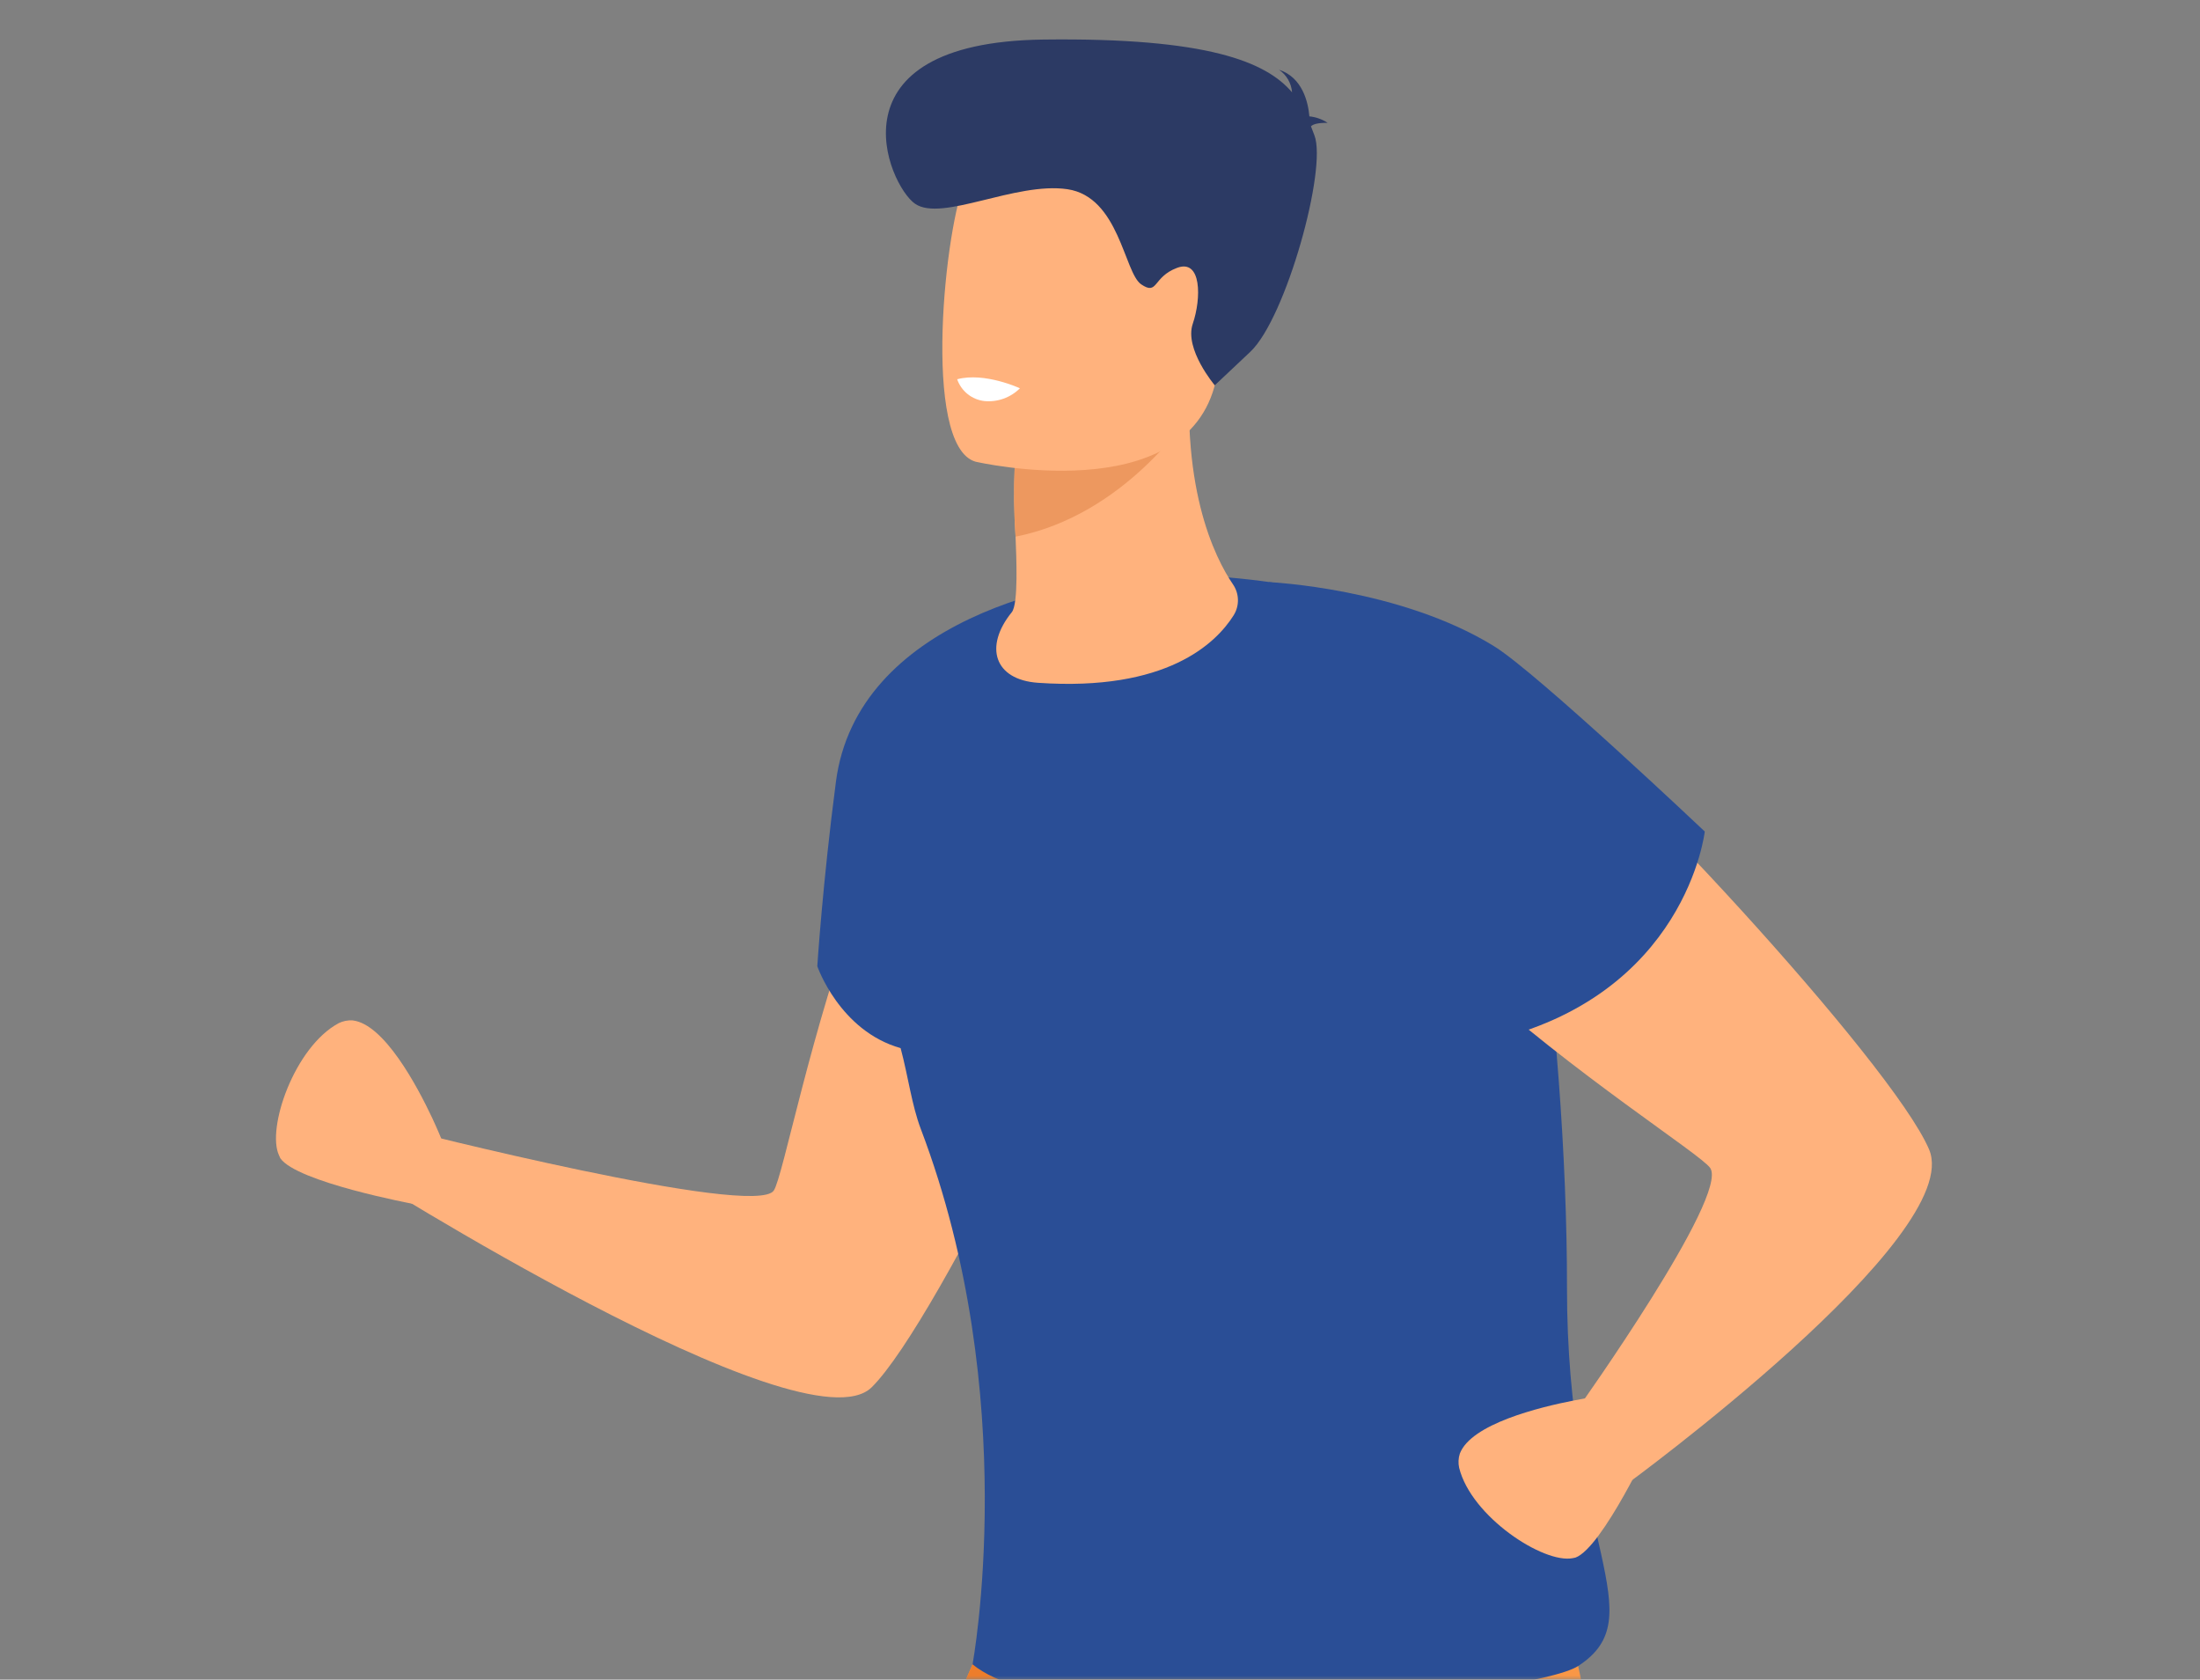 <svg width="279" height="213" viewBox="0 0 279 213" fill="none" xmlns="http://www.w3.org/2000/svg">
<rect x="0" y="0" width="279" height="213" fill="#808080" stroke="none"/>
<mask id="mask0_1032_9297" style="mask-type:alpha" maskUnits="userSpaceOnUse" x="0" y="0" width="279" height="213">
<rect width="279" height="213" fill="#C4C4C4"/>
</mask>
<g mask="url(#mask0_1032_9297)">
<path d="M138.058 284.637C133.735 289.348 127.254 294.199 137.557 304.969C150.77 318.769 171.209 378.232 171.209 378.232C170.523 380.503 171.229 383.656 169.613 384.582C166.999 386.082 160.326 381.495 160.326 381.495C160.326 381.495 99.638 318.659 94.714 304.506C91.077 294.069 109.663 243.506 120.79 217.015C124.729 207.628 127.731 201.266 128.479 200.772C128.592 200.694 128.709 200.621 128.822 200.553C135.362 196.408 141.517 196.937 147.006 200.117C148.211 200.82 149.358 201.616 150.438 202.498C164.014 213.512 172.739 239.642 171.833 245.077C171.205 248.851 164.584 256.863 157.313 264.747C155.804 266.384 154.27 268.017 152.753 269.602C146.142 276.529 139.911 282.633 138.058 284.637Z" fill="#F99746"/>
<path d="M157.31 264.747C155.8 266.384 154.267 268.017 152.75 269.602L120.783 217.015C124.722 207.627 127.724 201.266 128.472 200.772C128.585 200.693 128.702 200.621 128.815 200.553L147 200.117L150.287 200.038L150.427 202.498L157.31 264.747Z" fill="#ED7D2B"/>
<path d="M139.218 81.819C139.218 81.819 146.018 98.439 144.255 108.331C142.491 118.223 119.085 167.492 110.548 175.922C102.012 184.352 45.445 148.474 45.445 148.474L51.013 143.156C51.013 143.156 95.76 154.547 98.131 150.975C100.502 147.403 111.89 77.205 139.218 81.819Z" fill="#FFB27D"/>
<path d="M137.876 212.081C137.876 212.081 149.484 270.124 178.774 310.96C207.08 350.416 221.806 410.902 221.806 410.902C221.806 410.902 223.683 412.367 227.381 410.796C231.08 409.224 233.557 411.139 234.305 409.337C234.305 409.337 228.956 313.869 214.268 292.967C205.968 281.158 201.546 237.807 201.827 226.008C202.109 214.208 196.948 199.75 196.948 199.75L137.876 212.081Z" fill="#F99746"/>
<path d="M198.722 163.233C198.746 130.69 192.79 83.726 184.655 80.117C177.741 77.053 162.655 72.672 147.106 72.912C134.833 73.097 108.678 78.834 106.013 99.115C104.328 111.95 103.649 122.528 103.649 122.528C103.649 122.528 106.462 130.718 114.216 132.917C115.184 136.544 115.626 140.139 116.779 143.179C129.663 177.105 123.336 211.055 123.336 211.055C135.193 220.916 194.203 215.141 200.149 211.264C209.832 204.958 198.698 195.79 198.722 163.233Z" fill="#2A4E96"/>
<path d="M167.733 84.427C167.733 84.427 185.688 84.231 194.231 89.515C202.774 94.799 239.949 134.722 244.643 145.763C249.337 156.804 206.195 188.28 206.195 188.28L200.112 178.595C200.112 178.595 219.325 151.627 216.882 148.11C214.44 144.593 153.367 108.128 167.733 84.427Z" fill="#FFB27D"/>
<path d="M202.38 177.116L209.544 182.637C209.544 182.637 203.241 196.241 199.8 197.521L199.456 197.593C195.758 198.33 186.573 192.329 185.046 186.13C184.916 185.535 184.945 184.917 185.132 184.339C186.552 180.585 195.161 178.458 199.659 177.586C201.285 177.267 202.38 177.116 202.38 177.116Z" fill="#FFB27D"/>
<path d="M55.951 144.363L52.362 152.663C52.362 152.663 37.608 149.897 35.55 146.878L35.395 146.535C33.769 143.135 37.33 132.756 42.964 129.743C43.51 129.478 44.115 129.36 44.721 129.4C48.704 129.857 52.887 137.676 54.836 141.824C55.535 143.334 55.951 144.363 55.951 144.363Z" fill="#FFB27D"/>
<path d="M160.94 73.822C160.94 73.822 177.59 74.57 189.544 81.992C195.034 85.422 216.196 105.446 216.196 105.446C216.196 105.446 213.853 126.375 188.666 132.057C163.029 137.835 158.909 95.002 158.909 95.002L160.94 73.822Z" fill="#2A4E96"/>
<path d="M156.376 74.123C156.767 74.698 156.982 75.375 156.993 76.07C157.005 76.766 156.813 77.45 156.442 78.038C154.208 81.582 147.95 87.71 131.646 86.588C126.06 86.203 124.784 81.98 128.314 77.636C129.175 76.579 128.884 70.5 128.791 68.057C128.591 65.126 128.553 62.187 128.678 59.253L140.23 51.344L151.189 43.769C149.384 61.483 154.067 70.743 156.376 74.123Z" fill="#FFB27D"/>
<path d="M150.791 52.668C150.791 52.668 142.728 65.301 128.791 68.056C128.591 65.126 128.553 62.187 128.678 59.252L140.23 51.344L150.791 52.668Z" fill="#ED985F"/>
<path d="M123.696 58.543C123.696 58.543 150.551 64.781 154.205 48.25C157.859 31.72 163.788 21.41 146.797 16.726C129.807 12.043 125.068 17.625 122.485 22.844C119.901 28.062 116.807 56.492 123.696 58.543Z" fill="#FFB27D"/>
<path d="M166.254 16.019C166.519 15.755 167.102 15.563 168.371 15.58C167.676 15.122 166.88 14.839 166.052 14.756C165.904 12.979 165.174 9.802 162.199 8.845C162.672 9.167 163.067 9.591 163.354 10.086C163.641 10.582 163.812 11.135 163.856 11.706C160.586 7.87 153.247 4.751 132.332 5.016C104.771 5.359 112.641 23.516 116.055 25.845C119.469 28.175 128.781 23.029 135.361 23.993C141.942 24.957 142.567 34.594 144.721 36.056C146.876 37.518 146.149 35.14 149.274 33.967C152.4 32.793 152.362 37.847 151.264 41.059C150.166 44.27 154.054 48.861 154.054 48.861L158.572 44.603C163.088 40.341 168.334 21.378 166.69 17.155L166.254 16.019Z" fill="#2C3A64"/>
<path d="M121.387 48.094C121.643 48.834 122.103 49.486 122.714 49.975C123.325 50.464 124.061 50.771 124.839 50.86C125.662 50.938 126.493 50.833 127.272 50.553C128.05 50.273 128.758 49.825 129.344 49.24C129.344 49.24 124.88 47.161 121.387 48.094Z" fill="white"/>
</g>
</svg>
